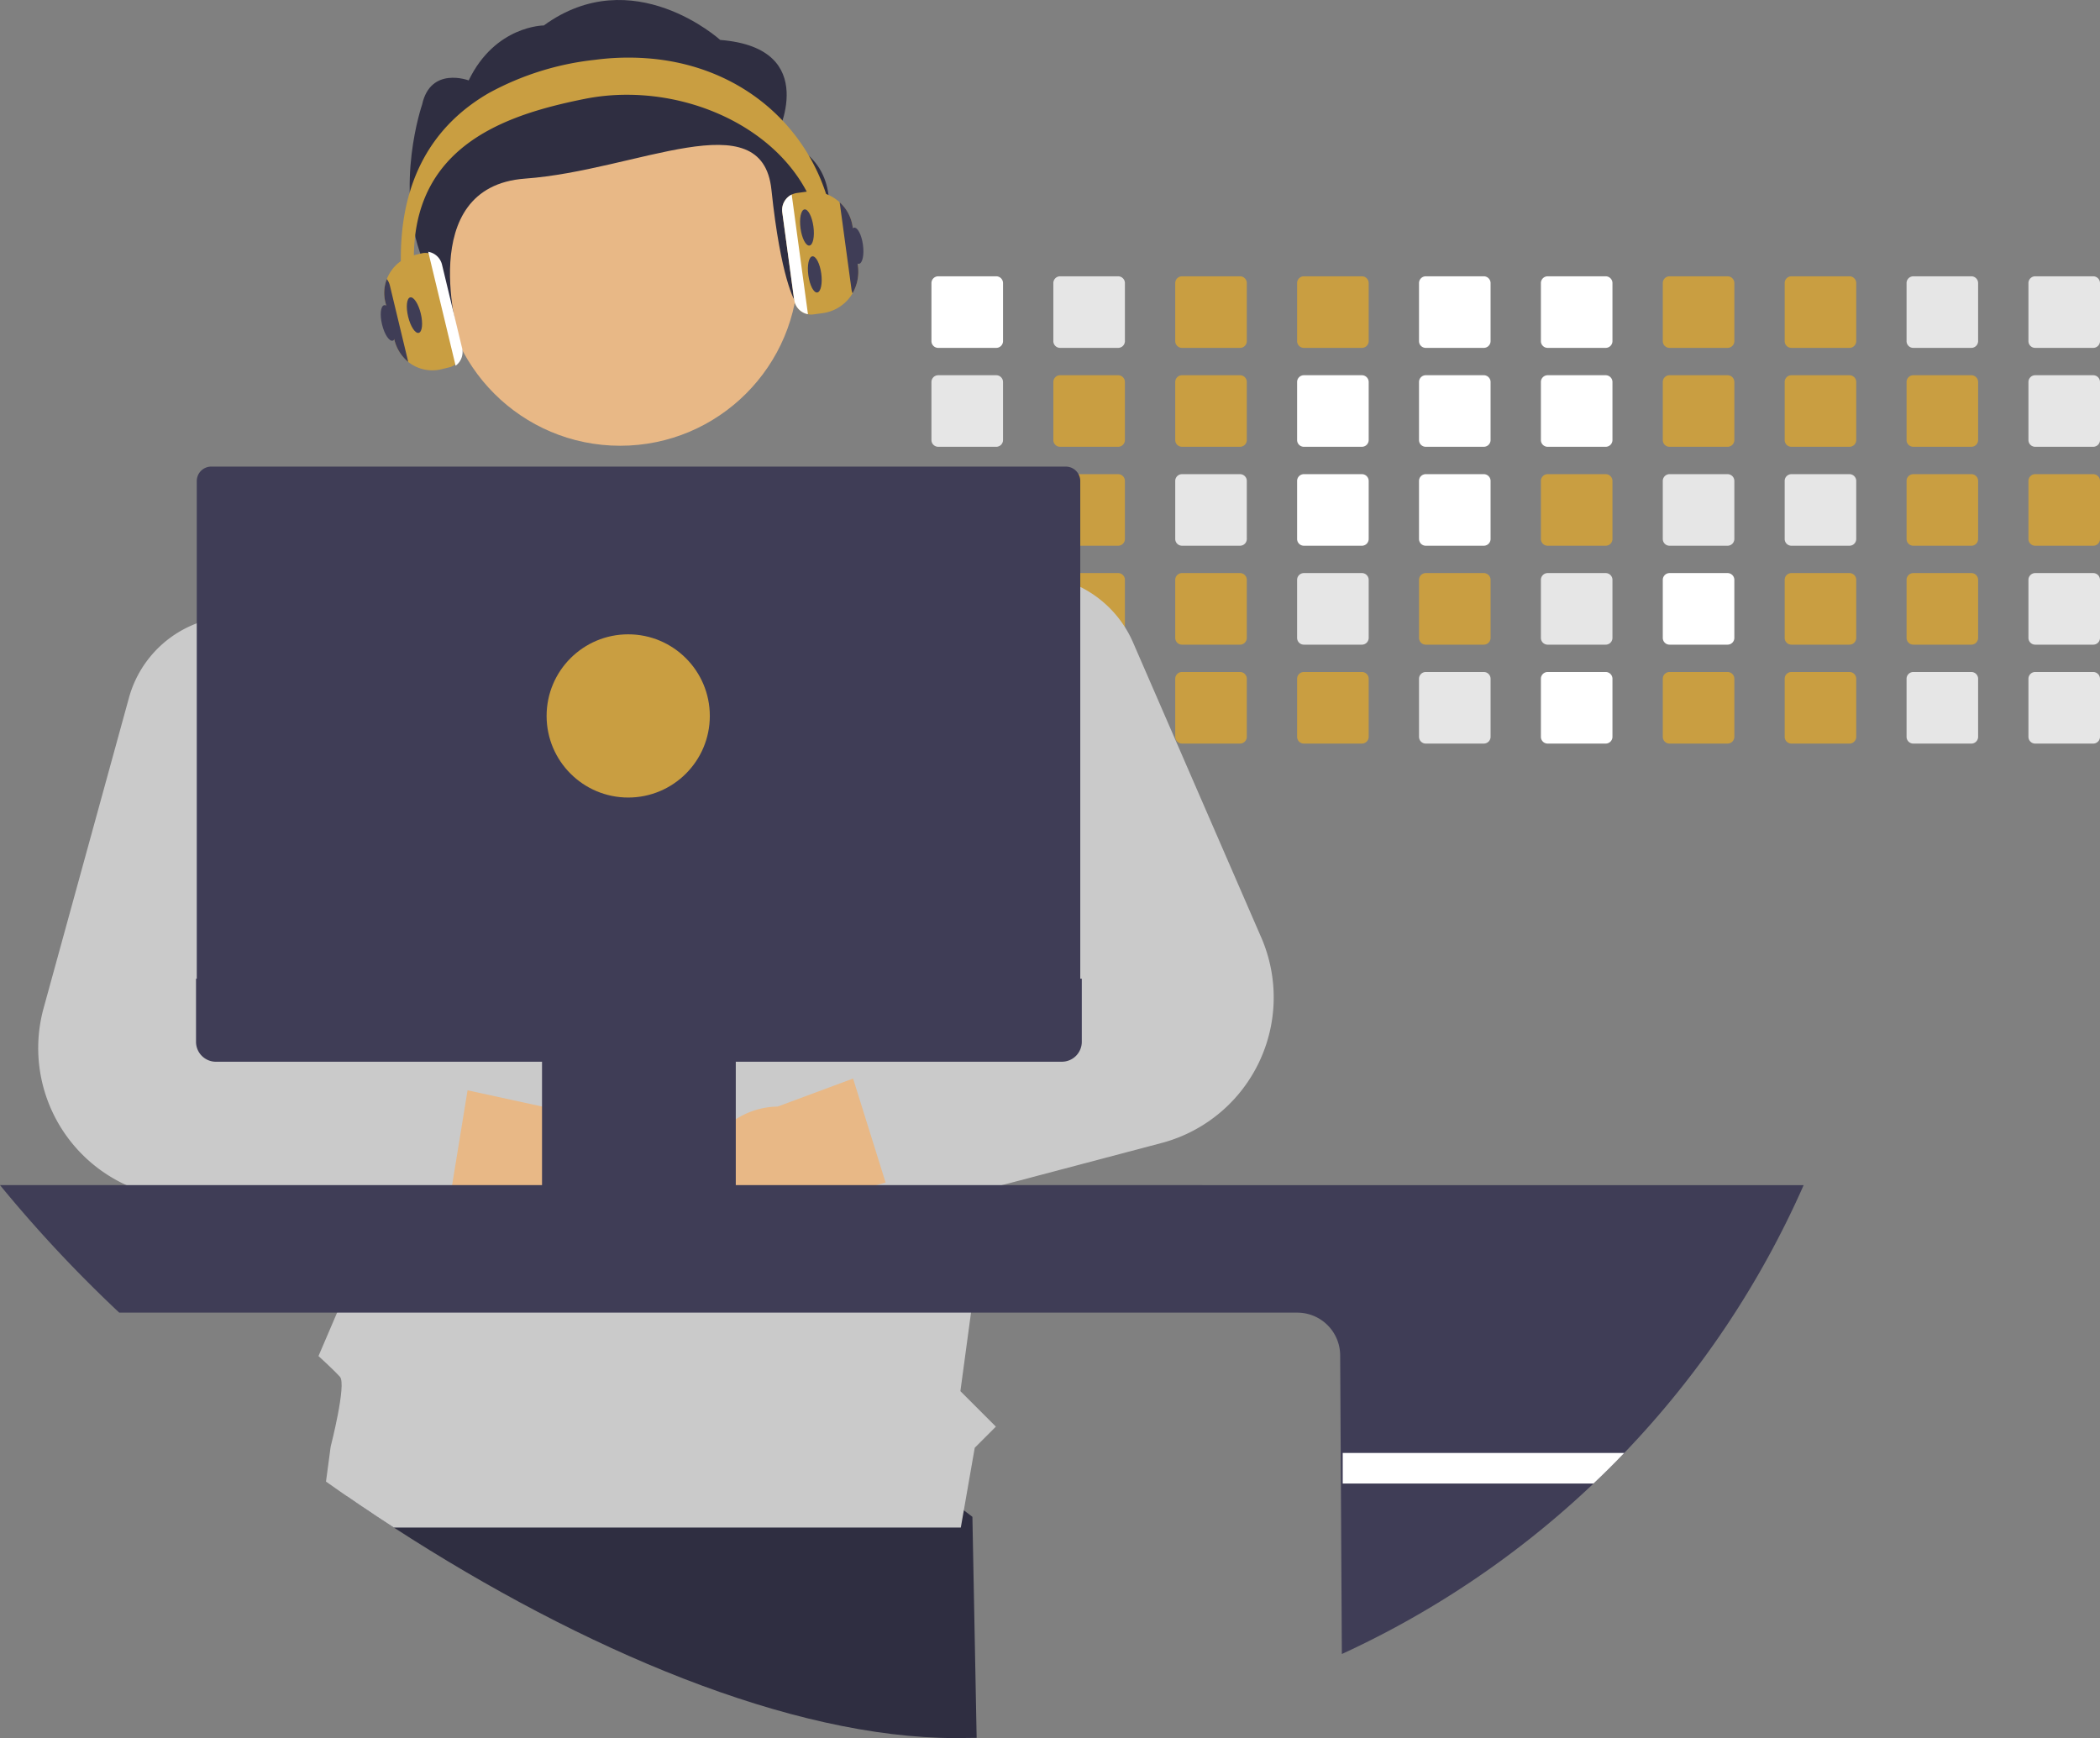 <svg xmlns="http://www.w3.org/2000/svg" width="374.56" height="310" viewBox="0 0 374.56 310">
  <rect x="0" y="0" width="374.56" height="310" fill="#808080" stroke="none"/>
  <g id="Group_34810" data-name="Group 34810" transform="translate(-804.808 -1016)">
    <g id="Group_34827" data-name="Group 34827" transform="translate(804.808 1016)">
      <path id="Path_32866" data-name="Path 32866" d="M465.141,742.878q-1.848.042-3.71.042c-29.49,0-66.582-15.751-100.242-37.556q-4.177-2.706-8.28-5.537l2.4-14.6,72.626-9.642,36.45,27.872Z" transform="translate(-290.944 -432.919)" fill="#2f2e41"/>
      <path id="Path_32867" data-name="Path 32867" d="M588.527,259.635H578.178a1.209,1.209,0,0,0-1.209,1.209V271.2a1.205,1.205,0,0,0,1.209,1.2h10.349a1.208,1.208,0,0,0,1.209-1.2V260.844a1.212,1.212,0,0,0-1.209-1.209Z" transform="translate(-410.834 -210.354)" fill="#fff"/>
      <path id="Path_32868" data-name="Path 32868" d="M588.527,297.585H578.178a1.209,1.209,0,0,0-1.209,1.209v10.354a1.205,1.205,0,0,0,1.209,1.2h10.349a1.208,1.208,0,0,0,1.209-1.2V298.794A1.212,1.212,0,0,0,588.527,297.585Z" transform="translate(-410.834 -230.66)" fill="#e6e6e6"/>
      <path id="Path_32869" data-name="Path 32869" d="M588.527,335.535H578.178a1.209,1.209,0,0,0-1.209,1.209v10.349a1.206,1.206,0,0,0,1.209,1.209h10.349a1.209,1.209,0,0,0,1.209-1.209V336.744A1.212,1.212,0,0,0,588.527,335.535Z" transform="translate(-410.834 -250.966)" fill="#e6e6e6"/>
      <path id="Path_32870" data-name="Path 32870" d="M589.717,374.48a1.217,1.217,0,0,0-1.19-1H578.178a1.209,1.209,0,0,0-1.209,1.209v10.349a1.206,1.206,0,0,0,1.209,1.209h10.349a1.209,1.209,0,0,0,1.209-1.209V374.694A1.078,1.078,0,0,0,589.717,374.48Z" transform="translate(-410.834 -271.272)" fill="#e6e6e6"/>
      <path id="Path_32871" data-name="Path 32871" d="M589,411.528a1.225,1.225,0,0,0-.47-.093H578.178a1.206,1.206,0,0,0-1.209,1.209v10.349a1.2,1.2,0,0,0,1.209,1.209h10.349a1.209,1.209,0,0,0,1.209-1.209V412.644A1.216,1.216,0,0,0,589,411.528Z" transform="translate(-410.834 -291.579)" fill="#e6e6e6"/>
      <path id="Path_32872" data-name="Path 32872" d="M635.287,259.635H624.938a1.209,1.209,0,0,0-1.209,1.209V271.2a1.205,1.205,0,0,0,1.209,1.2h10.349a1.208,1.208,0,0,0,1.209-1.2V260.844A1.212,1.212,0,0,0,635.287,259.635Z" transform="translate(-435.854 -210.354)" fill="#e6e6e6"/>
      <path id="Path_32873" data-name="Path 32873" d="M635.287,297.585H624.938a1.209,1.209,0,0,0-1.209,1.209v10.354a1.205,1.205,0,0,0,1.209,1.2h10.349a1.208,1.208,0,0,0,1.209-1.2V298.794A1.212,1.212,0,0,0,635.287,297.585Z" transform="translate(-435.854 -230.66)" fill="#c99e41"/>
      <path id="Path_32874" data-name="Path 32874" d="M635.287,335.535H624.938a1.209,1.209,0,0,0-1.209,1.209v10.349a1.206,1.206,0,0,0,1.209,1.209h10.349a1.209,1.209,0,0,0,1.209-1.209V336.744a1.212,1.212,0,0,0-1.209-1.209Z" transform="translate(-435.854 -250.966)" fill="#c99e41"/>
      <path id="Path_32875" data-name="Path 32875" d="M635.287,373.485H624.938a1.205,1.205,0,0,0-1.144.828,1.151,1.151,0,0,0-.065.381v10.349a1.206,1.206,0,0,0,1.209,1.209h10.349a1.209,1.209,0,0,0,1.209-1.209V374.694A1.213,1.213,0,0,0,635.287,373.485Z" transform="translate(-435.854 -271.272)" fill="#c99e41"/>
      <path id="Path_32876" data-name="Path 32876" d="M635.287,411.435H624.938a1.206,1.206,0,0,0-1.209,1.209v10.349a1.206,1.206,0,0,0,1.209,1.209h10.349a1.209,1.209,0,0,0,1.209-1.209V412.644A1.209,1.209,0,0,0,635.287,411.435Z" transform="translate(-435.854 -291.579)" fill="#e6e6e6"/>
      <path id="Path_32877" data-name="Path 32877" d="M682.047,259.635H671.7a1.209,1.209,0,0,0-1.209,1.209V271.2a1.205,1.205,0,0,0,1.209,1.2h10.349a1.208,1.208,0,0,0,1.209-1.2V260.844A1.212,1.212,0,0,0,682.047,259.635Z" transform="translate(-460.874 -210.354)" fill="#c99e41"/>
      <path id="Path_32878" data-name="Path 32878" d="M682.047,297.585H671.7a1.209,1.209,0,0,0-1.209,1.209v10.354a1.205,1.205,0,0,0,1.209,1.2h10.349a1.208,1.208,0,0,0,1.209-1.2V298.794a1.212,1.212,0,0,0-1.209-1.209Z" transform="translate(-460.874 -230.66)" fill="#c99e41"/>
      <path id="Path_32879" data-name="Path 32879" d="M682.047,335.535H671.7a1.209,1.209,0,0,0-1.209,1.209v10.349A1.206,1.206,0,0,0,671.7,348.3h10.349a1.209,1.209,0,0,0,1.209-1.209V336.744A1.212,1.212,0,0,0,682.047,335.535Z" transform="translate(-460.874 -250.966)" fill="#e6e6e6"/>
      <path id="Path_32880" data-name="Path 32880" d="M682.047,373.485H671.7a1.209,1.209,0,0,0-1.209,1.209v10.349a1.206,1.206,0,0,0,1.209,1.209h10.349a1.209,1.209,0,0,0,1.209-1.209V374.694A1.212,1.212,0,0,0,682.047,373.485Z" transform="translate(-460.874 -271.272)" fill="#c99e41"/>
      <path id="Path_32881" data-name="Path 32881" d="M682.047,411.435H671.7a1.206,1.206,0,0,0-1.209,1.209v10.349A1.206,1.206,0,0,0,671.7,424.2h10.349a1.209,1.209,0,0,0,1.209-1.209V412.644a1.209,1.209,0,0,0-1.209-1.209Z" transform="translate(-460.874 -291.579)" fill="#c99e41"/>
      <path id="Path_32882" data-name="Path 32882" d="M728.807,259.635H718.458a1.209,1.209,0,0,0-1.209,1.209V271.2a1.205,1.205,0,0,0,1.209,1.2h10.349a1.208,1.208,0,0,0,1.209-1.2V260.844a1.212,1.212,0,0,0-1.209-1.209Z" transform="translate(-485.894 -210.354)" fill="#c99e41"/>
      <path id="Path_32883" data-name="Path 32883" d="M728.807,297.585H718.458a1.209,1.209,0,0,0-1.209,1.209v10.354a1.205,1.205,0,0,0,1.209,1.2h10.349a1.208,1.208,0,0,0,1.209-1.2V298.794A1.212,1.212,0,0,0,728.807,297.585Z" transform="translate(-485.894 -230.66)" fill="#fff"/>
      <path id="Path_32884" data-name="Path 32884" d="M728.807,335.535H718.458a1.209,1.209,0,0,0-1.209,1.209v10.349a1.206,1.206,0,0,0,1.209,1.209h10.349a1.209,1.209,0,0,0,1.209-1.209V336.744A1.212,1.212,0,0,0,728.807,335.535Z" transform="translate(-485.894 -250.966)" fill="#fff"/>
      <path id="Path_32885" data-name="Path 32885" d="M728.807,373.485H718.458a1.209,1.209,0,0,0-1.209,1.209v10.349a1.206,1.206,0,0,0,1.209,1.209h10.349a1.209,1.209,0,0,0,1.209-1.209V374.694A1.212,1.212,0,0,0,728.807,373.485Z" transform="translate(-485.894 -271.272)" fill="#e6e6e6"/>
      <path id="Path_32886" data-name="Path 32886" d="M728.807,411.435H718.458a1.206,1.206,0,0,0-1.209,1.209v10.349a1.206,1.206,0,0,0,1.209,1.209h10.349a1.209,1.209,0,0,0,1.209-1.209V412.644A1.209,1.209,0,0,0,728.807,411.435Z" transform="translate(-485.894 -291.579)" fill="#c99e41"/>
      <path id="Path_32887" data-name="Path 32887" d="M775.567,259.635H765.213a1.208,1.208,0,0,0-1.2,1.209V271.2a1.2,1.2,0,0,0,1.2,1.2h10.354a1.208,1.208,0,0,0,1.209-1.2V260.844A1.212,1.212,0,0,0,775.567,259.635Z" transform="translate(-510.914 -210.354)" fill="#fff"/>
      <path id="Path_32888" data-name="Path 32888" d="M775.567,297.585H765.213a1.208,1.208,0,0,0-1.2,1.209v10.354a1.2,1.2,0,0,0,1.2,1.2h10.354a1.208,1.208,0,0,0,1.209-1.2V298.794A1.212,1.212,0,0,0,775.567,297.585Z" transform="translate(-510.914 -230.66)" fill="#fff"/>
      <path id="Path_32889" data-name="Path 32889" d="M775.567,335.535H765.213a1.208,1.208,0,0,0-1.2,1.209v10.349a1.205,1.205,0,0,0,1.2,1.209h10.354a1.209,1.209,0,0,0,1.209-1.209V336.744A1.212,1.212,0,0,0,775.567,335.535Z" transform="translate(-510.914 -250.966)" fill="#fff"/>
      <path id="Path_32890" data-name="Path 32890" d="M775.567,373.485H765.213a1.208,1.208,0,0,0-1.2,1.209v10.349a1.205,1.205,0,0,0,1.2,1.209h10.354a1.209,1.209,0,0,0,1.209-1.209V374.694A1.213,1.213,0,0,0,775.567,373.485Z" transform="translate(-510.914 -271.272)" fill="#c99e41"/>
      <path id="Path_32891" data-name="Path 32891" d="M775.567,411.435H765.213a1.205,1.205,0,0,0-1.2,1.209v10.349a1.205,1.205,0,0,0,1.2,1.209h10.354a1.209,1.209,0,0,0,1.209-1.209V412.644A1.209,1.209,0,0,0,775.567,411.435Z" transform="translate(-510.914 -291.579)" fill="#e6e6e6"/>
      <path id="Path_32892" data-name="Path 32892" d="M822.327,259.635H811.973a1.208,1.208,0,0,0-1.2,1.209V271.2a1.2,1.2,0,0,0,1.2,1.2h10.354a1.208,1.208,0,0,0,1.209-1.2V260.844A1.212,1.212,0,0,0,822.327,259.635Z" transform="translate(-535.935 -210.354)" fill="#fff"/>
      <path id="Path_32893" data-name="Path 32893" d="M822.327,297.585H811.973a1.208,1.208,0,0,0-1.2,1.209v10.354a1.2,1.2,0,0,0,1.2,1.2h10.354a1.208,1.208,0,0,0,1.209-1.2V298.794A1.212,1.212,0,0,0,822.327,297.585Z" transform="translate(-535.935 -230.66)" fill="#fff"/>
      <path id="Path_32894" data-name="Path 32894" d="M822.327,335.535H811.973a1.208,1.208,0,0,0-1.2,1.209v10.349a1.205,1.205,0,0,0,1.2,1.209h10.354a1.209,1.209,0,0,0,1.209-1.209V336.744A1.212,1.212,0,0,0,822.327,335.535Z" transform="translate(-535.935 -250.966)" fill="#c99e41"/>
      <path id="Path_32895" data-name="Path 32895" d="M822.327,373.485H811.973a1.209,1.209,0,0,0-1.2,1.209v10.349a1.205,1.205,0,0,0,1.2,1.209h10.354a1.209,1.209,0,0,0,1.209-1.209V374.694A1.213,1.213,0,0,0,822.327,373.485Z" transform="translate(-535.935 -271.272)" fill="#e6e6e6"/>
      <path id="Path_32896" data-name="Path 32896" d="M822.327,411.435H811.973a1.205,1.205,0,0,0-1.2,1.209v10.349a1.205,1.205,0,0,0,1.2,1.209h10.354a1.209,1.209,0,0,0,1.209-1.209V412.644A1.209,1.209,0,0,0,822.327,411.435Z" transform="translate(-535.935 -291.579)" fill="#fff"/>
      <path id="Path_32897" data-name="Path 32897" d="M869.087,259.635H858.733a1.208,1.208,0,0,0-1.2,1.209V271.2a1.2,1.2,0,0,0,1.2,1.2h10.354a1.208,1.208,0,0,0,1.209-1.2V260.844A1.212,1.212,0,0,0,869.087,259.635Z" transform="translate(-560.955 -210.354)" fill="#c99e41"/>
      <path id="Path_32898" data-name="Path 32898" d="M869.087,297.585H858.733a1.208,1.208,0,0,0-1.2,1.209v10.354a1.2,1.2,0,0,0,1.2,1.2h10.354a1.208,1.208,0,0,0,1.209-1.2V298.794A1.212,1.212,0,0,0,869.087,297.585Z" transform="translate(-560.955 -230.66)" fill="#c99e41"/>
      <path id="Path_32899" data-name="Path 32899" d="M869.087,335.535H858.733a1.208,1.208,0,0,0-1.2,1.209v10.349a1.205,1.205,0,0,0,1.2,1.209h10.354a1.209,1.209,0,0,0,1.209-1.209V336.744a1.212,1.212,0,0,0-1.209-1.209Z" transform="translate(-560.955 -250.966)" fill="#e6e6e6"/>
      <path id="Path_32900" data-name="Path 32900" d="M869.087,373.485H858.733a1.209,1.209,0,0,0-1.2,1.209v10.349a1.205,1.205,0,0,0,1.2,1.209h10.354a1.209,1.209,0,0,0,1.209-1.209V374.694A1.213,1.213,0,0,0,869.087,373.485Z" transform="translate(-560.955 -271.272)" fill="#fff"/>
      <path id="Path_32901" data-name="Path 32901" d="M869.087,411.435H858.733a1.205,1.205,0,0,0-1.2,1.209v10.349a1.205,1.205,0,0,0,1.2,1.209h10.354a1.21,1.21,0,0,0,1.209-1.209V412.644A1.209,1.209,0,0,0,869.087,411.435Z" transform="translate(-560.955 -291.579)" fill="#c99e41"/>
      <path id="Path_32902" data-name="Path 32902" d="M915.847,259.635H905.493a1.208,1.208,0,0,0-1.2,1.209V271.2a1.2,1.2,0,0,0,1.2,1.2h10.354a1.208,1.208,0,0,0,1.209-1.2V260.844A1.212,1.212,0,0,0,915.847,259.635Z" transform="translate(-585.975 -210.354)" fill="#c99e41"/>
      <path id="Path_32903" data-name="Path 32903" d="M915.847,297.585H905.493a1.208,1.208,0,0,0-1.2,1.209v10.354a1.2,1.2,0,0,0,1.2,1.2h10.354a1.208,1.208,0,0,0,1.209-1.2V298.794A1.212,1.212,0,0,0,915.847,297.585Z" transform="translate(-585.975 -230.66)" fill="#c99e41"/>
      <path id="Path_32904" data-name="Path 32904" d="M915.847,335.535H905.493a1.208,1.208,0,0,0-1.2,1.209v10.349a1.205,1.205,0,0,0,1.2,1.209h10.354a1.209,1.209,0,0,0,1.209-1.209V336.744a1.212,1.212,0,0,0-1.209-1.209Z" transform="translate(-585.975 -250.966)" fill="#e6e6e6"/>
      <path id="Path_32905" data-name="Path 32905" d="M915.847,373.485H905.493a1.208,1.208,0,0,0-1.2,1.209v10.349a1.205,1.205,0,0,0,1.2,1.209h10.354a1.209,1.209,0,0,0,1.209-1.209V374.694A1.212,1.212,0,0,0,915.847,373.485Z" transform="translate(-585.975 -271.272)" fill="#c99e41"/>
      <path id="Path_32906" data-name="Path 32906" d="M915.847,411.435H905.493a1.206,1.206,0,0,0-1.2,1.209v10.349a1.205,1.205,0,0,0,1.2,1.209h10.354a1.209,1.209,0,0,0,1.209-1.209V412.644A1.209,1.209,0,0,0,915.847,411.435Z" transform="translate(-585.975 -291.578)" fill="#c99e41"/>
      <path id="Path_32907" data-name="Path 32907" d="M962.607,259.635H952.253a1.208,1.208,0,0,0-1.2,1.209V271.2a1.2,1.2,0,0,0,1.2,1.2h10.354a1.208,1.208,0,0,0,1.209-1.2V260.844A1.212,1.212,0,0,0,962.607,259.635Z" transform="translate(-610.995 -210.354)" fill="#e6e6e6"/>
      <path id="Path_32908" data-name="Path 32908" d="M962.607,297.585H952.253a1.208,1.208,0,0,0-1.2,1.209v10.354a1.2,1.2,0,0,0,1.2,1.2h10.354a1.208,1.208,0,0,0,1.209-1.2V298.794A1.212,1.212,0,0,0,962.607,297.585Z" transform="translate(-610.995 -230.66)" fill="#c99e41"/>
      <path id="Path_32909" data-name="Path 32909" d="M962.607,335.535H952.253a1.208,1.208,0,0,0-1.2,1.209v10.349a1.205,1.205,0,0,0,1.2,1.209h10.354a1.209,1.209,0,0,0,1.209-1.209V336.744A1.213,1.213,0,0,0,962.607,335.535Z" transform="translate(-610.995 -250.966)" fill="#c99e41"/>
      <path id="Path_32910" data-name="Path 32910" d="M962.607,373.485H952.253a1.208,1.208,0,0,0-1.2,1.209v10.349a1.205,1.205,0,0,0,1.2,1.209h10.354a1.209,1.209,0,0,0,1.209-1.209V374.694A1.213,1.213,0,0,0,962.607,373.485Z" transform="translate(-610.995 -271.272)" fill="#c99e41"/>
      <path id="Path_32911" data-name="Path 32911" d="M962.607,411.435H952.253a1.206,1.206,0,0,0-1.2,1.209v10.349a1.205,1.205,0,0,0,1.2,1.209h10.354a1.209,1.209,0,0,0,1.209-1.209V412.644A1.209,1.209,0,0,0,962.607,411.435Z" transform="translate(-610.995 -291.578)" fill="#e6e6e6"/>
      <path id="Path_32912" data-name="Path 32912" d="M1009.367,259.635H999.013a1.208,1.208,0,0,0-1.2,1.209V271.2a1.2,1.2,0,0,0,1.2,1.2h10.354a1.208,1.208,0,0,0,1.209-1.2V260.844A1.213,1.213,0,0,0,1009.367,259.635Z" transform="translate(-636.016 -210.354)" fill="#e6e6e6"/>
      <path id="Path_32913" data-name="Path 32913" d="M1009.367,297.585H999.013a1.208,1.208,0,0,0-1.2,1.209v10.354a1.2,1.2,0,0,0,1.2,1.2h10.354a1.208,1.208,0,0,0,1.209-1.2V298.794A1.212,1.212,0,0,0,1009.367,297.585Z" transform="translate(-636.016 -230.66)" fill="#e6e6e6"/>
      <path id="Path_32914" data-name="Path 32914" d="M1009.367,335.535H999.013a1.208,1.208,0,0,0-1.2,1.209v10.349a1.206,1.206,0,0,0,1.2,1.209h10.354a1.209,1.209,0,0,0,1.209-1.209V336.744A1.213,1.213,0,0,0,1009.367,335.535Z" transform="translate(-636.016 -250.966)" fill="#c99e41"/>
      <path id="Path_32915" data-name="Path 32915" d="M1009.367,373.485H999.013a1.209,1.209,0,0,0-1.2,1.209v10.349a1.205,1.205,0,0,0,1.2,1.209h10.354a1.209,1.209,0,0,0,1.209-1.209V374.694a1.213,1.213,0,0,0-1.209-1.209Z" transform="translate(-636.016 -271.272)" fill="#e6e6e6"/>
      <path id="Path_32916" data-name="Path 32916" d="M1009.367,411.435H999.013a1.205,1.205,0,0,0-1.2,1.209v10.349a1.205,1.205,0,0,0,1.2,1.209h10.354a1.209,1.209,0,0,0,1.209-1.209V412.644A1.209,1.209,0,0,0,1009.367,411.435Z" transform="translate(-636.016 -291.578)" fill="#e6e6e6"/>
      <path id="Path_32917" data-name="Path 32917" d="M335.763,660.014h-.288l.246-.033Z" transform="translate(-200.379 -387.569)" fill="#2f2e41"/>
      <circle id="ab6171fa-7d69-4734-b81c-8dff60f9761b" cx="31.764" cy="31.764" r="31.764" transform="translate(78.848 15.975)" fill="#e8b886"/>
      <path id="bf427902-b9bf-4946-b5d7-5c1c7e04535e" d="M442.154,178.086s8.308-15.882-9.97-17.326c0,0-15.582-14.135-31.464-2.584,0,0-8.663,0-13.4,9.8,0,0-6.813-2.584-8.311,4.331,0,0-4.986,14.438,0,27.433s6.642,14.438,6.642,14.438-8.192-27.244,11.749-28.688,42.255-13.906,43.917,1.977,4.163,19.8,4.163,19.8S461.263,184.584,442.154,178.086Z" transform="translate(-303.724 -153.636)" fill="#2f2e41"/>
      <path id="Path_32918" data-name="Path 32918" d="M475.762,384.195l-.1.539-1.148,6.063-7.936,41.936-.47,2.469-.986,5.221-1.348,7.123-2.989,15.784-.855,4.524-.321,1.7-.112.6-.888,4.682-.27,1.413-2.167,16.054-1.892,13.99,6.332,6.332-3.775,3.775-2.478,14.194,0,.033H353.227q-6.137-3.975-12.1-8.2l.832-6.23s2.864-11.126,1.66-12.455-3.831-3.705-3.831-3.705l3.315-7.736.46-1.074-.772-16.007-.019-.386-.256-5.277-.033-.679-.051-1.018-.981-20.308-.019-.335-.3-6.156-.279-5.853-.121-2.469-1.195-24.7-.809-16.774-.707-14.6,2.841-.962,30.383-10.326L383.838,349l26.194.2,12.823.1,21.4,19.843,4.868,2.325.037.019,3.492,1.669,8.852,4.226,9.359,4.473,4.8,2.292Z" transform="translate(-282.982 -258.174)" fill="#cacaca"/>
      <path id="Path_32919" data-name="Path 32919" d="M365.064,594.624A14.081,14.081,0,0,1,346.159,584.2l-49.542-7.029,17.222-19.481,44.405,9.661a14.157,14.157,0,0,1,6.82,27.277Z" transform="translate(-260.824 -369.834)" fill="#e8b886"/>
      <path id="Path_32920" data-name="Path 32920" d="M309.622,469.439a6.287,6.287,0,0,0-3.668-2.264l-20.326-4.226-2.087-.432a8.8,8.8,0,0,1-5.826-4.217,8.908,8.908,0,0,1-1.139-3.673,8.785,8.785,0,0,1,.414-3.478l7.044-21.224,4.57-13.771a19.432,19.432,0,0,0,.972-5.137,20.154,20.154,0,0,0-4.217-13.432,19.849,19.849,0,0,0-22.786-6.342c-.116.042-.237.088-.353.135a19.8,19.8,0,0,0-11.767,13.208l-4.965,18.062-10.242,37.236a26.857,26.857,0,0,0,22.763,33.791l29.276,3.431,13.548,1.59a6.275,6.275,0,0,0,6.9-4.989,2.27,2.27,0,0,0,.051-.256l.325-2.008,2.757-16.914.028-.172A6.265,6.265,0,0,0,309.622,469.439Z" transform="translate(-227.47 -280.067)" fill="#cacaca"/>
      <path id="Path_32921" data-name="Path 32921" d="M499,587.9a14.081,14.081,0,0,0,17.246-12.99L564.3,560.967l-19.8-16.858-42.6,15.827A14.157,14.157,0,0,0,499,587.9Z" transform="translate(-363.204 -362.569)" fill="#e8b886"/>
      <path id="Path_32922" data-name="Path 32922" d="M619.308,438.91l-22.856-52.6a19.908,19.908,0,0,0-9.424-9.926,20.16,20.16,0,0,0-4.082-1.488c-.219-.056-.437-.107-.656-.149a19.589,19.589,0,0,0-9.057.167,19.905,19.905,0,0,0-12.711,10.1.46.46,0,0,0-.037.065,20.039,20.039,0,0,0-.172,18.062l.284.567,16.151,32.438a8.787,8.787,0,0,1-4.882,12.176l-1.134.409-20.4,7.369a6.275,6.275,0,0,0-3.873,7.806l.051.163,5.719,18.3c.028.084.056.167.088.251a3.28,3.28,0,0,0,.186.46,6.268,6.268,0,0,0,7.35,3.5l11.009-2.906,2.246-.6,28.43-7.508a26.854,26.854,0,0,0,17.769-36.664Z" transform="translate(-394.351 -271.706)" fill="#cacaca"/>
      <path id="Path_32923" data-name="Path 32923" d="M219.629,608.285a239.014,239.014,0,0,0,21.27,22.744H451.03a7.646,7.646,0,0,1,7.634,7.639l.3,53.248a165.247,165.247,0,0,0,36.018-22.563q4.575-3.759,8.866-7.843,2.81-2.664,5.486-5.458a165.341,165.341,0,0,0,32-47.766Z" transform="translate(-219.629 -396.909)" fill="#3f3d56"/>
      <path id="Path_32924" data-name="Path 32924" d="M784.965,711.025q-2.671,2.8-5.486,5.458h-44.73v-5.458Z" transform="translate(-495.258 -451.882)" fill="#fff"/>
      <path id="Path_32925" data-name="Path 32925" d="M452.389,333.983a2.575,2.575,0,0,0-2.264-1.348H297.7a2.582,2.582,0,0,0-2.576,2.58v91.227H452.705V335.215A2.5,2.5,0,0,0,452.389,333.983Z" transform="translate(-260.027 -249.414)" fill="#3f3d56"/>
      <path id="Path_32926" data-name="Path 32926" d="M294.832,529.092V540.35a3.554,3.554,0,0,0,3.554,3.554h58.16v22.217h-.773a.462.462,0,0,0-.462.462v1.545a.462.462,0,0,0,.462.462h36.105a.462.462,0,0,0,.462-.462v-1.545a.462.462,0,0,0-.462-.462h-.773V543.9h58.16a3.554,3.554,0,0,0,3.554-3.554V529.092Z" transform="translate(-259.869 -354.534)" fill="#3f3d56"/>
      <circle id="Ellipse_1320" data-name="Ellipse 1320" cx="14.555" cy="14.555" r="14.555" transform="translate(97.494 113.137)" fill="#c99e41"/>
      <path id="Path_32927" data-name="Path 32927" d="M451.041,211.465h-2.325c0-17.574-17.393-29.09-34.939-29.1a38.3,38.3,0,0,0-7.6.739c-2.817.563-5.742,1.237-8.615,2.115-11.33,3.473-21.837,10.186-21.837,26.245a36.538,36.538,0,0,0,1.181,9.243l-2.25.586a38.994,38.994,0,0,1-1.255-9.828c0-14.031,5.76-23.669,15.71-29.416a50.759,50.759,0,0,1,18.927-5.918,45.158,45.158,0,0,1,9.182-.279C437.4,177.3,451.041,192.775,451.041,211.465Z" transform="translate(-301.908 -165.462)" fill="#c99e41"/>
      <path id="Path_32928" data-name="Path 32928" d="M533.185,240.2l-.916-6.769a7.4,7.4,0,0,0-8.485-6.3l-1.455.2a3.06,3.06,0,0,0-2.622,3.44l2.115,15.594a3.058,3.058,0,0,0,2.464,2.59,2.86,2.86,0,0,0,.567.056,3.017,3.017,0,0,0,.409-.028l1.628-.219a7.342,7.342,0,0,0,4.993-2.989c.125-.177.246-.358.358-.544A7.786,7.786,0,0,0,533.185,240.2Z" transform="translate(-380.179 -192.909)" fill="#c99e41"/>
      <path id="Path_32929" data-name="Path 32929" d="M521.39,228.275a2.99,2.99,0,0,0-1.083.893,3.045,3.045,0,0,0-.6,2.264l2.115,15.594a3.058,3.058,0,0,0,2.464,2.59Z" transform="translate(-380.179 -193.574)" fill="#fff"/>
      <path id="Path_32930" data-name="Path 32930" d="M545,242.449l-.916-6.769a7.3,7.3,0,0,0-2.325-4.445l2.106,15.514a2.873,2.873,0,0,0,.191.725,7.786,7.786,0,0,0,.944-5.026Z" transform="translate(-391.994 -195.158)" fill="#3f3d56"/>
      <ellipse id="Ellipse_1321" data-name="Ellipse 1321" cx="1.162" cy="3.254" rx="1.162" ry="3.254" transform="translate(143.74 45.874) rotate(-7.726)" fill="#3f3d56"/>
      <ellipse id="Ellipse_1322" data-name="Ellipse 1322" cx="1.162" cy="3.254" rx="1.162" ry="3.254" transform="translate(142.345 37.505) rotate(-7.726)" fill="#3f3d56"/>
      <ellipse id="Ellipse_1323" data-name="Ellipse 1323" cx="1.162" cy="3.254" rx="1.162" ry="3.254" transform="translate(151.179 40.76) rotate(-7.726)" fill="#3f3d56"/>
      <path id="Path_32932" data-name="Path 32932" d="M380.7,267.68l-3.58-14.882a2.8,2.8,0,0,0-2.269-2.115,3.125,3.125,0,0,0-.465-.037,2.8,2.8,0,0,0-.651.079l-1.386.335a6.929,6.929,0,0,0-5.109,8.35l1.6,6.676a7.367,7.367,0,0,0,2.483,4.008,6.525,6.525,0,0,0,.632.451,6.885,6.885,0,0,0,5.286.855l1.381-.335a2.715,2.715,0,0,0,1.009-.47A2.786,2.786,0,0,0,380.7,267.68Z" transform="translate(-298.508 -205.543)" fill="#c99e41"/>
      <ellipse id="Ellipse_1324" data-name="Ellipse 1324" cx="1.162" cy="3.254" rx="1.162" ry="3.254" transform="translate(72.032 53.312) rotate(-13.53)" fill="#3f3d56"/>
      <ellipse id="Ellipse_1325" data-name="Ellipse 1325" cx="1.162" cy="3.254" rx="1.162" ry="3.254" transform="translate(67.382 54.707) rotate(-13.53)" fill="#3f3d56"/>
      <path id="Path_32933" data-name="Path 32933" d="M389.948,267.4l-3.58-14.882a3.037,3.037,0,0,0-2.459-2.287l4.886,20.326a3.027,3.027,0,0,0,1.153-3.157Z" transform="translate(-307.531 -205.324)" fill="#fff"/>
      <path id="Path_32934" data-name="Path 32934" d="M368.044,261.844a3.012,3.012,0,0,0-.544-1.139,6.846,6.846,0,0,0-.265,4.087l1.6,6.676a7.367,7.367,0,0,0,2.483,4.008Z" transform="translate(-298.506 -210.926)" fill="#3f3d56"/>
    </g>
  </g>
</svg>
